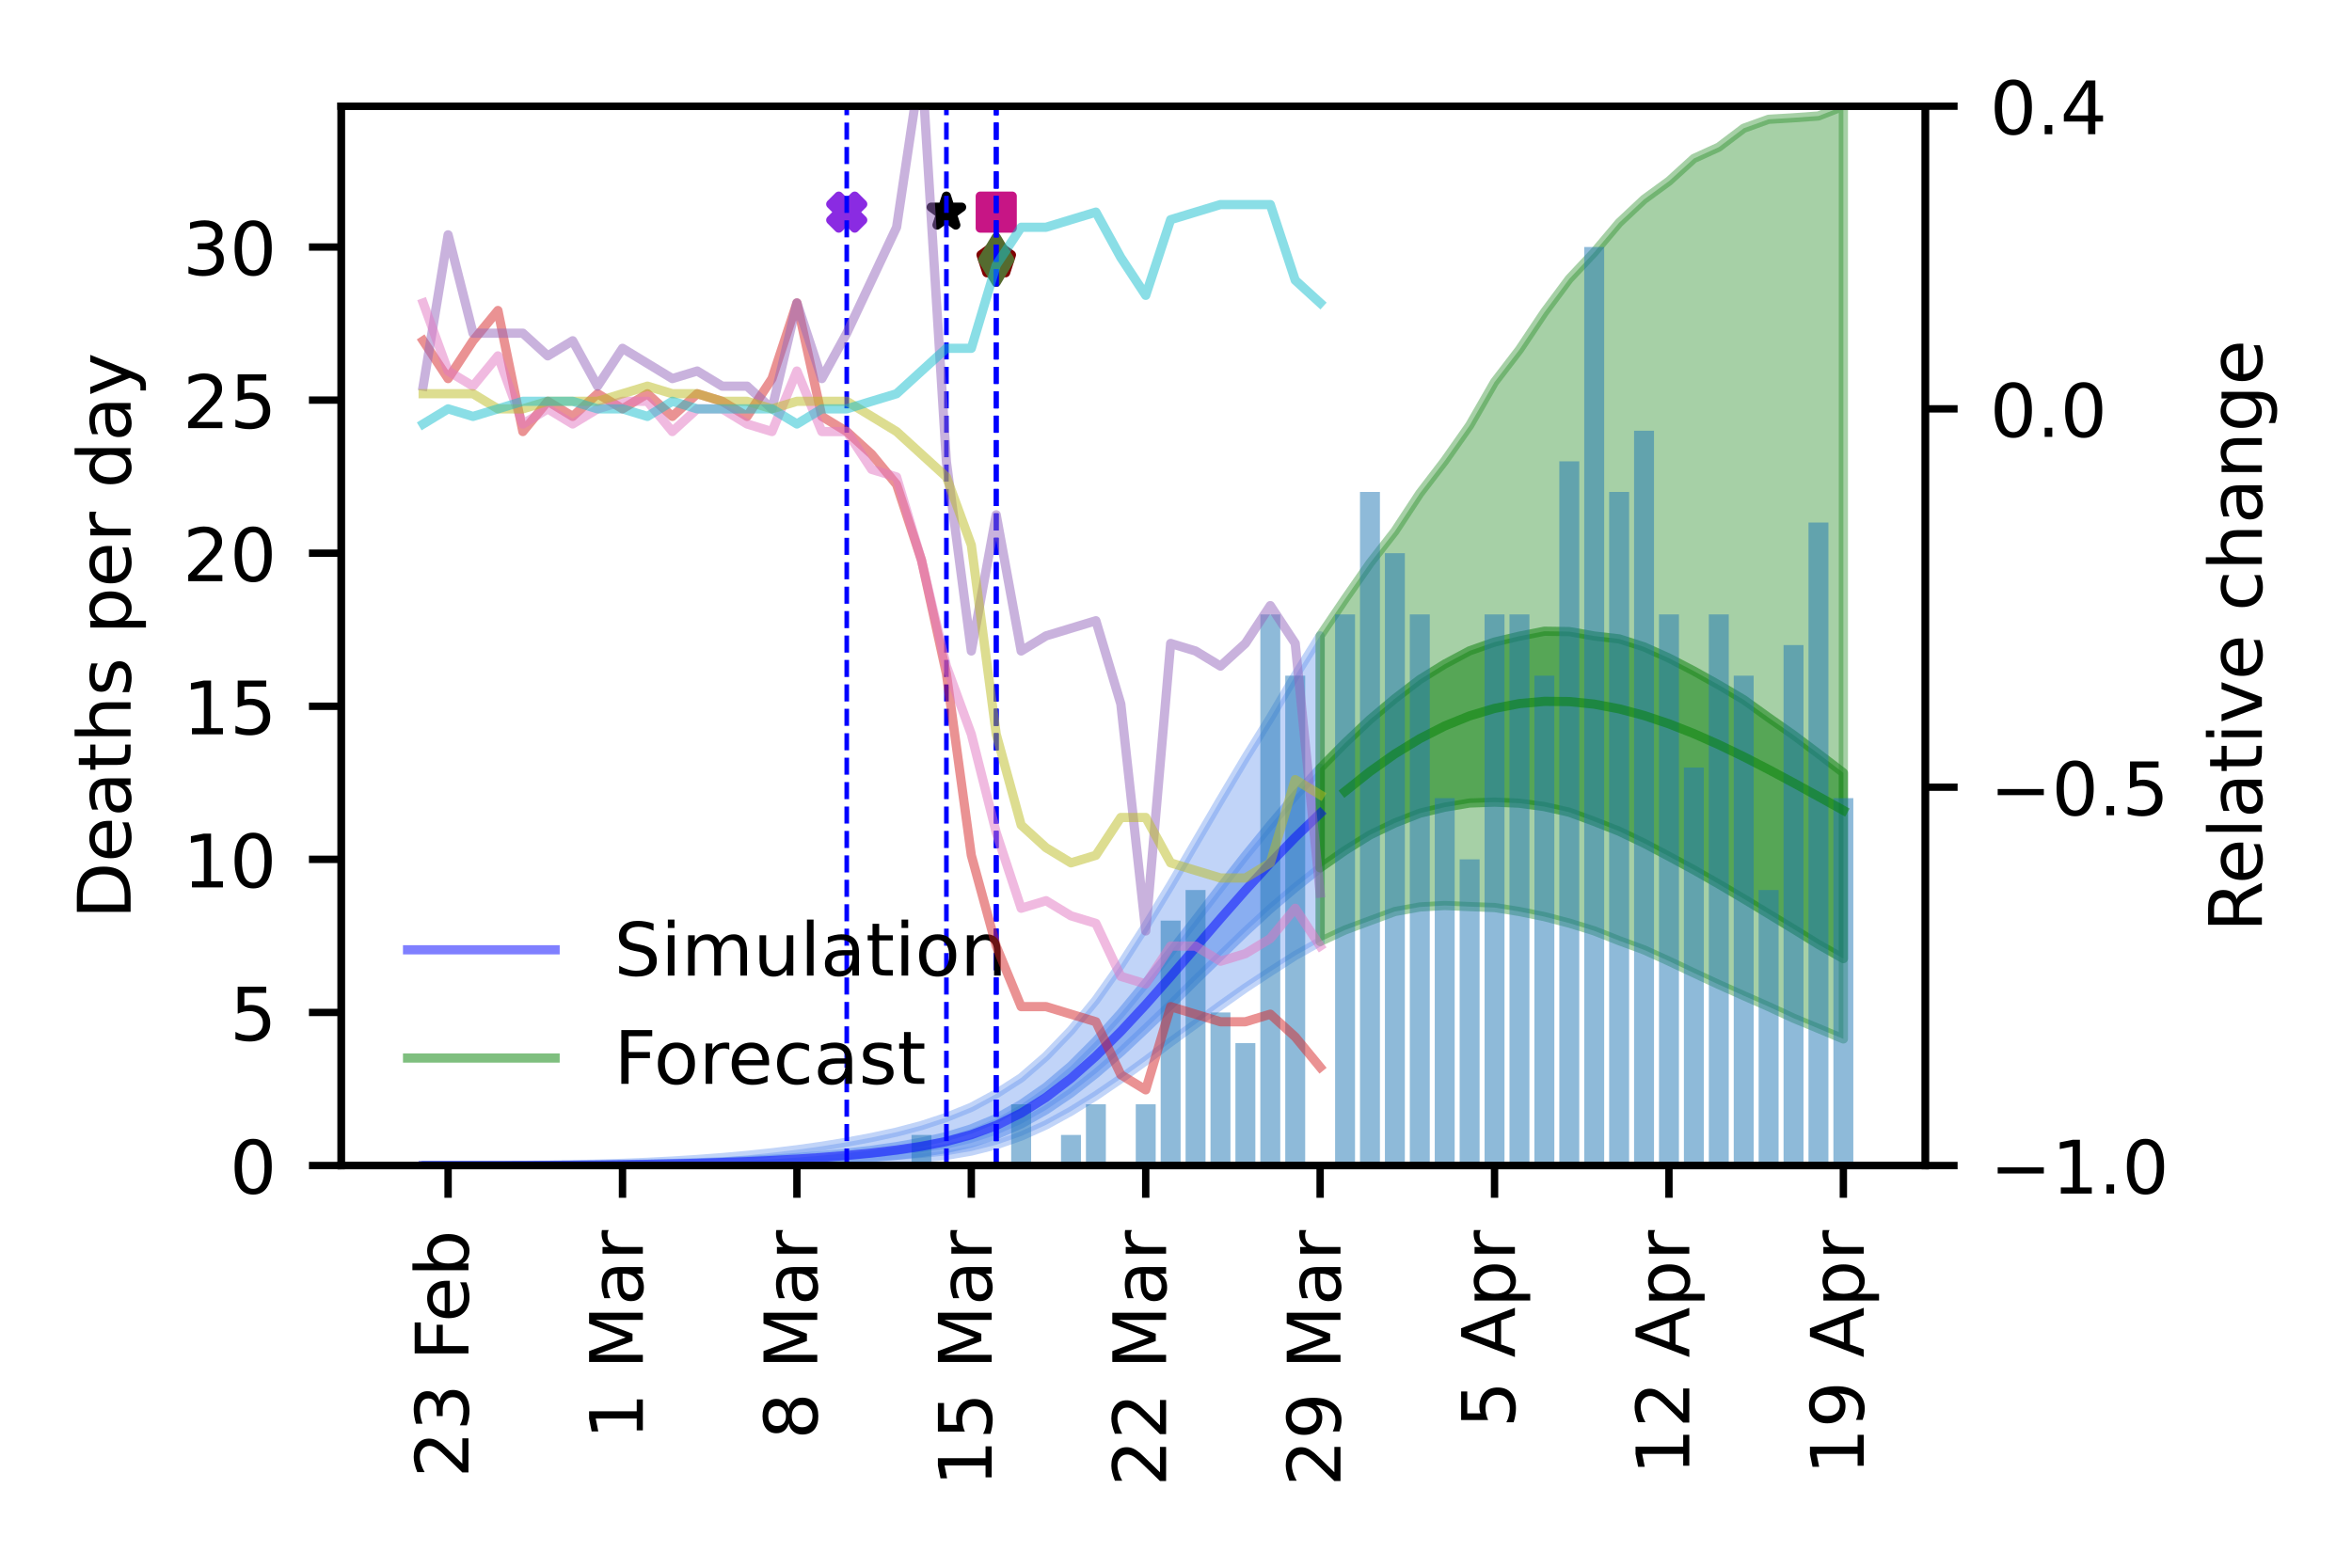 <?xml version="1.0" encoding="utf-8" standalone="no"?>
<!DOCTYPE svg PUBLIC "-//W3C//DTD SVG 1.1//EN"
  "http://www.w3.org/Graphics/SVG/1.1/DTD/svg11.dtd">
<!-- Created with matplotlib (https://matplotlib.org/) -->
<svg height="170.079pt" version="1.1" viewBox="0 0 255.118 170.079" width="255.118pt" xmlns="http://www.w3.org/2000/svg" xmlns:xlink="http://www.w3.org/1999/xlink">
 <defs>
  <style type="text/css">
*{stroke-linecap:butt;stroke-linejoin:round;}
  </style>
 </defs>
 <g id="figure_1">
  <g id="patch_1">
   <path d="M 0 170.079 
L 255.118 170.079 
L 255.118 0 
L 0 0 
z
" style="fill:#ffffff;"/>
  </g>
  <g id="axes_1">
   <g id="patch_2">
    <path d="M 37.01 126.449 
L 208.838 126.449 
L 208.838 11.52 
L 37.01 11.52 
z
" style="fill:#ffffff;"/>
   </g>
   <g id="PolyCollection_1">
    <defs>
     <path d="M 45.901 -43.63 
L 45.901 -43.63 
L 48.604 -43.63 
L 51.306 -43.63 
L 54.009 -43.631 
L 56.712 -43.632 
L 59.414 -43.634 
L 62.117 -43.638 
L 64.819 -43.643 
L 67.522 -43.65 
L 70.224 -43.66 
L 72.927 -43.673 
L 75.629 -43.691 
L 78.332 -43.715 
L 81.035 -43.746 
L 83.737 -43.783 
L 86.44 -43.833 
L 89.142 -43.901 
L 91.845 -43.985 
L 94.547 -44.098 
L 97.25 -44.245 
L 99.952 -44.451 
L 102.655 -44.736 
L 105.357 -45.198 
L 108.06 -45.882 
L 110.763 -46.825 
L 113.465 -48.04 
L 116.168 -49.523 
L 118.87 -51.206 
L 121.573 -53.051 
L 124.275 -55.002 
L 126.978 -57.036 
L 129.68 -58.993 
L 132.383 -60.989 
L 135.086 -62.897 
L 137.788 -64.678 
L 140.491 -66.412 
L 143.193 -67.929 
L 143.193 -101.097 
L 143.193 -101.097 
L 140.491 -96.763 
L 137.788 -92.187 
L 135.086 -87.829 
L 132.383 -83.287 
L 129.68 -78.661 
L 126.978 -74.041 
L 124.275 -69.595 
L 121.573 -65.392 
L 118.87 -61.575 
L 116.168 -58.287 
L 113.465 -55.481 
L 110.763 -53.142 
L 108.06 -51.409 
L 105.357 -49.948 
L 102.655 -48.857 
L 99.952 -47.968 
L 97.25 -47.256 
L 94.547 -46.672 
L 91.845 -46.166 
L 89.142 -45.722 
L 86.44 -45.344 
L 83.737 -45.014 
L 81.035 -44.733 
L 78.332 -44.492 
L 75.629 -44.289 
L 72.927 -44.119 
L 70.224 -43.98 
L 67.522 -43.87 
L 64.819 -43.784 
L 62.117 -43.722 
L 59.414 -43.679 
L 56.712 -43.652 
L 54.009 -43.638 
L 51.306 -43.632 
L 48.604 -43.63 
L 45.901 -43.63 
z
" id="m74e5bb10d7" style="stroke:#6495ed;stroke-opacity:0.4;"/>
    </defs>
    <g clip-path="url(#pbd2798778a)">
     <use style="fill:#6495ed;fill-opacity:0.4;stroke:#6495ed;stroke-opacity:0.4;" x="0" xlink:href="#m74e5bb10d7" y="170.079"/>
    </g>
   </g>
   <g id="PolyCollection_2">
    <defs>
     <path d="M 45.901 -43.63 
L 45.901 -43.63 
L 48.604 -43.63 
L 51.306 -43.63 
L 54.009 -43.632 
L 56.712 -43.634 
L 59.414 -43.639 
L 62.117 -43.648 
L 64.819 -43.66 
L 67.522 -43.677 
L 70.224 -43.699 
L 72.927 -43.728 
L 75.629 -43.766 
L 78.332 -43.814 
L 81.035 -43.875 
L 83.737 -43.952 
L 86.44 -44.049 
L 89.142 -44.168 
L 91.845 -44.318 
L 94.547 -44.506 
L 97.25 -44.745 
L 99.952 -45.053 
L 102.655 -45.465 
L 105.357 -46.084 
L 108.06 -46.957 
L 110.763 -48.146 
L 113.465 -49.673 
L 116.168 -51.498 
L 118.87 -53.616 
L 121.573 -55.948 
L 124.275 -58.483 
L 126.978 -61.075 
L 129.68 -63.753 
L 132.383 -66.383 
L 135.086 -68.999 
L 137.788 -71.487 
L 140.491 -73.782 
L 143.193 -75.922 
L 143.193 -86.73 
L 143.193 -86.73 
L 140.491 -83.74 
L 137.788 -80.561 
L 135.086 -77.248 
L 132.383 -73.789 
L 129.68 -70.281 
L 126.978 -66.779 
L 124.275 -63.415 
L 121.573 -60.148 
L 118.87 -57.131 
L 116.168 -54.429 
L 113.465 -52.137 
L 110.763 -50.26 
L 108.06 -48.735 
L 105.357 -47.609 
L 102.655 -46.771 
L 99.952 -46.163 
L 97.25 -45.682 
L 94.547 -45.29 
L 91.845 -44.971 
L 89.142 -44.711 
L 86.44 -44.492 
L 83.737 -44.31 
L 81.035 -44.16 
L 78.332 -44.035 
L 75.629 -43.935 
L 72.927 -43.854 
L 70.224 -43.789 
L 67.522 -43.738 
L 64.819 -43.699 
L 62.117 -43.671 
L 59.414 -43.652 
L 56.712 -43.64 
L 54.009 -43.634 
L 51.306 -43.631 
L 48.604 -43.63 
L 45.901 -43.63 
z
" id="m62e4755d54" style="stroke:#6495ed;stroke-opacity:0.6;"/>
    </defs>
    <g clip-path="url(#pbd2798778a)">
     <use style="fill:#6495ed;fill-opacity:0.6;stroke:#6495ed;stroke-opacity:0.6;" x="0" xlink:href="#m62e4755d54" y="170.079"/>
    </g>
   </g>
   <g id="PolyCollection_3">
    <defs>
     <path d="M 143.193 -101.097 
L 143.193 -67.929 
L 145.896 -69.186 
L 148.598 -70.189 
L 151.301 -71.189 
L 154.003 -71.68 
L 156.706 -71.842 
L 159.408 -71.722 
L 162.111 -71.619 
L 164.814 -71.187 
L 167.516 -70.634 
L 170.219 -69.929 
L 172.921 -69.092 
L 175.624 -68.027 
L 178.326 -67.028 
L 181.029 -65.803 
L 183.731 -64.522 
L 186.434 -63.265 
L 189.137 -62.057 
L 191.839 -60.868 
L 194.542 -59.615 
L 197.244 -58.496 
L 199.947 -57.364 
L 199.947 -158.559 
L 199.947 -158.559 
L 197.244 -157.495 
L 194.542 -157.299 
L 191.839 -157.137 
L 189.137 -156.163 
L 186.434 -154.117 
L 183.731 -152.884 
L 181.029 -150.424 
L 178.326 -148.448 
L 175.624 -145.913 
L 172.921 -142.704 
L 170.219 -139.825 
L 167.516 -136.191 
L 164.814 -132.15 
L 162.111 -128.625 
L 159.408 -123.922 
L 156.706 -120.078 
L 154.003 -116.548 
L 151.301 -112.439 
L 148.598 -108.974 
L 145.896 -105.088 
L 143.193 -101.097 
z
" id="me883e125ce" style="stroke:#228b22;stroke-opacity:0.4;"/>
    </defs>
    <g clip-path="url(#pbd2798778a)">
     <use style="fill:#228b22;fill-opacity:0.4;stroke:#228b22;stroke-opacity:0.4;" x="0" xlink:href="#me883e125ce" y="170.079"/>
    </g>
   </g>
   <g id="PolyCollection_4">
    <defs>
     <path d="M 143.193 -86.73 
L 143.193 -75.922 
L 145.896 -77.811 
L 148.598 -79.498 
L 151.301 -80.794 
L 154.003 -81.853 
L 156.706 -82.507 
L 159.408 -82.96 
L 162.111 -83.055 
L 164.814 -82.94 
L 167.516 -82.572 
L 170.219 -81.962 
L 172.921 -80.965 
L 175.624 -79.898 
L 178.326 -78.599 
L 181.029 -77.173 
L 183.731 -75.709 
L 186.434 -74.165 
L 189.137 -72.568 
L 191.839 -70.928 
L 194.542 -69.287 
L 197.244 -67.617 
L 199.947 -66.08 
L 199.947 -86.237 
L 199.947 -86.237 
L 197.244 -88.304 
L 194.542 -90.336 
L 191.839 -92.225 
L 189.137 -94.171 
L 186.434 -95.77 
L 183.731 -97.28 
L 181.029 -98.684 
L 178.326 -99.9 
L 175.624 -100.767 
L 172.921 -101.077 
L 170.219 -101.558 
L 167.516 -101.596 
L 164.814 -101.062 
L 162.111 -100.422 
L 159.408 -99.473 
L 156.706 -98.031 
L 154.003 -96.356 
L 151.301 -94.283 
L 148.598 -92.017 
L 145.896 -89.465 
L 143.193 -86.73 
z
" id="ma35b8ad458" style="stroke:#228b22;stroke-opacity:0.6;"/>
    </defs>
    <g clip-path="url(#pbd2798778a)">
     <use style="fill:#228b22;fill-opacity:0.6;stroke:#228b22;stroke-opacity:0.6;" x="0" xlink:href="#ma35b8ad458" y="170.079"/>
    </g>
   </g>
   <g id="PathCollection_1">
    <defs>
     <path d="M -0.866 1.732 
L 0 0.866 
L 0.866 1.732 
L 1.732 0.866 
L 0.866 0 
L 1.732 -0.866 
L 0.866 -1.732 
L 0 -0.866 
L -0.866 -1.732 
L -1.732 -0.866 
L -0.866 0 
L -1.732 0.866 
z
" id="m479f5f82cf" style="stroke:#8a2be2;"/>
    </defs>
    <g clip-path="url(#pbd2798778a)">
     <use style="fill:#8a2be2;stroke:#8a2be2;" x="91.845" xlink:href="#m479f5f82cf" y="23.013"/>
    </g>
   </g>
   <g id="PathCollection_2">
    <defs>
     <path d="M 0 -1.732 
L -0.389 -0.535 
L -1.647 -0.535 
L -0.629 0.204 
L -1.018 1.401 
L -0 0.662 
L 1.018 1.401 
L 0.629 0.204 
L 1.647 -0.535 
L 0.389 -0.535 
z
" id="mf218062b7f" style="stroke:#000000;"/>
    </defs>
    <g clip-path="url(#pbd2798778a)">
     <use style="stroke:#000000;" x="102.655" xlink:href="#mf218062b7f" y="23.013"/>
    </g>
   </g>
   <g id="PathCollection_3">
    <defs>
     <path d="M -1.732 1.732 
L 1.732 1.732 
L 1.732 -1.732 
L -1.732 -1.732 
z
" id="m26187b9628" style="stroke:#c71585;"/>
    </defs>
    <g clip-path="url(#pbd2798778a)">
     <use style="fill:#c71585;stroke:#c71585;" x="108.06" xlink:href="#m26187b9628" y="23.013"/>
    </g>
   </g>
   <g id="PathCollection_4">
    <defs>
     <path d="M 0 -1.732 
L -1.647 -0.535 
L -1.018 1.401 
L 1.018 1.401 
L 1.647 -0.535 
z
" id="m6d641e3929" style="stroke:#800000;"/>
    </defs>
    <g clip-path="url(#pbd2798778a)">
     <use style="fill:#800000;stroke:#800000;" x="108.06" xlink:href="#m6d641e3929" y="28.185"/>
    </g>
   </g>
   <g id="PathCollection_5">
    <defs>
     <path d="M -0 2.449 
L 1.47 0 
L 0 -2.449 
L -1.47 -0 
z
" id="m70fff491dc" style="stroke:#556b2f;"/>
    </defs>
    <g clip-path="url(#pbd2798778a)">
     <use style="fill:#556b2f;stroke:#556b2f;" x="108.06" xlink:href="#m70fff491dc" y="28.185"/>
    </g>
   </g>
   <g id="patch_3">
    <path clip-path="url(#pbd2798778a)" d="M 44.82 126.449 
L 46.982 126.449 
L 46.982 126.449 
L 44.82 126.449 
z
" style="fill:#1f77b4;opacity:0.5;"/>
   </g>
   <g id="patch_4">
    <path clip-path="url(#pbd2798778a)" d="M 47.523 126.449 
L 49.685 126.449 
L 49.685 126.449 
L 47.523 126.449 
z
" style="fill:#1f77b4;opacity:0.5;"/>
   </g>
   <g id="patch_5">
    <path clip-path="url(#pbd2798778a)" d="M 50.225 126.449 
L 52.388 126.449 
L 52.388 126.449 
L 50.225 126.449 
z
" style="fill:#1f77b4;opacity:0.5;"/>
   </g>
   <g id="patch_6">
    <path clip-path="url(#pbd2798778a)" d="M 52.928 126.449 
L 55.09 126.449 
L 55.09 126.449 
L 52.928 126.449 
z
" style="fill:#1f77b4;opacity:0.5;"/>
   </g>
   <g id="patch_7">
    <path clip-path="url(#pbd2798778a)" d="M 55.631 126.449 
L 57.793 126.449 
L 57.793 126.449 
L 55.631 126.449 
z
" style="fill:#1f77b4;opacity:0.5;"/>
   </g>
   <g id="patch_8">
    <path clip-path="url(#pbd2798778a)" d="M 58.333 126.449 
L 60.495 126.449 
L 60.495 126.449 
L 58.333 126.449 
z
" style="fill:#1f77b4;opacity:0.5;"/>
   </g>
   <g id="patch_9">
    <path clip-path="url(#pbd2798778a)" d="M 61.036 126.449 
L 63.198 126.449 
L 63.198 126.449 
L 61.036 126.449 
z
" style="fill:#1f77b4;opacity:0.5;"/>
   </g>
   <g id="patch_10">
    <path clip-path="url(#pbd2798778a)" d="M 63.738 126.449 
L 65.9 126.449 
L 65.9 126.449 
L 63.738 126.449 
z
" style="fill:#1f77b4;opacity:0.5;"/>
   </g>
   <g id="patch_11">
    <path clip-path="url(#pbd2798778a)" d="M 66.441 126.449 
L 68.603 126.449 
L 68.603 126.449 
L 66.441 126.449 
z
" style="fill:#1f77b4;opacity:0.5;"/>
   </g>
   <g id="patch_12">
    <path clip-path="url(#pbd2798778a)" d="M 69.143 126.449 
L 71.305 126.449 
L 71.305 126.449 
L 69.143 126.449 
z
" style="fill:#1f77b4;opacity:0.5;"/>
   </g>
   <g id="patch_13">
    <path clip-path="url(#pbd2798778a)" d="M 71.846 126.449 
L 74.008 126.449 
L 74.008 126.449 
L 71.846 126.449 
z
" style="fill:#1f77b4;opacity:0.5;"/>
   </g>
   <g id="patch_14">
    <path clip-path="url(#pbd2798778a)" d="M 74.548 126.449 
L 76.71 126.449 
L 76.71 126.449 
L 74.548 126.449 
z
" style="fill:#1f77b4;opacity:0.5;"/>
   </g>
   <g id="patch_15">
    <path clip-path="url(#pbd2798778a)" d="M 77.251 126.449 
L 79.413 126.449 
L 79.413 126.449 
L 77.251 126.449 
z
" style="fill:#1f77b4;opacity:0.5;"/>
   </g>
   <g id="patch_16">
    <path clip-path="url(#pbd2798778a)" d="M 79.954 126.449 
L 82.116 126.449 
L 82.116 126.449 
L 79.954 126.449 
z
" style="fill:#1f77b4;opacity:0.5;"/>
   </g>
   <g id="patch_17">
    <path clip-path="url(#pbd2798778a)" d="M 82.656 126.449 
L 84.818 126.449 
L 84.818 126.449 
L 82.656 126.449 
z
" style="fill:#1f77b4;opacity:0.5;"/>
   </g>
   <g id="patch_18">
    <path clip-path="url(#pbd2798778a)" d="M 85.359 126.449 
L 87.521 126.449 
L 87.521 126.449 
L 85.359 126.449 
z
" style="fill:#1f77b4;opacity:0.5;"/>
   </g>
   <g id="patch_19">
    <path clip-path="url(#pbd2798778a)" d="M 88.061 126.449 
L 90.223 126.449 
L 90.223 126.449 
L 88.061 126.449 
z
" style="fill:#1f77b4;opacity:0.5;"/>
   </g>
   <g id="patch_20">
    <path clip-path="url(#pbd2798778a)" d="M 90.764 126.449 
L 92.926 126.449 
L 92.926 126.449 
L 90.764 126.449 
z
" style="fill:#1f77b4;opacity:0.5;"/>
   </g>
   <g id="patch_21">
    <path clip-path="url(#pbd2798778a)" d="M 93.466 126.449 
L 95.628 126.449 
L 95.628 126.449 
L 93.466 126.449 
z
" style="fill:#1f77b4;opacity:0.5;"/>
   </g>
   <g id="patch_22">
    <path clip-path="url(#pbd2798778a)" d="M 96.169 126.449 
L 98.331 126.449 
L 98.331 126.449 
L 96.169 126.449 
z
" style="fill:#1f77b4;opacity:0.5;"/>
   </g>
   <g id="patch_23">
    <path clip-path="url(#pbd2798778a)" d="M 98.871 126.449 
L 101.033 126.449 
L 101.033 123.127 
L 98.871 123.127 
z
" style="fill:#1f77b4;opacity:0.5;"/>
   </g>
   <g id="patch_24">
    <path clip-path="url(#pbd2798778a)" d="M 101.574 126.449 
L 103.736 126.449 
L 103.736 126.449 
L 101.574 126.449 
z
" style="fill:#1f77b4;opacity:0.5;"/>
   </g>
   <g id="patch_25">
    <path clip-path="url(#pbd2798778a)" d="M 104.276 126.449 
L 106.439 126.449 
L 106.439 126.449 
L 104.276 126.449 
z
" style="fill:#1f77b4;opacity:0.5;"/>
   </g>
   <g id="patch_26">
    <path clip-path="url(#pbd2798778a)" d="M 106.979 126.449 
L 109.141 126.449 
L 109.141 126.449 
L 106.979 126.449 
z
" style="fill:#1f77b4;opacity:0.5;"/>
   </g>
   <g id="patch_27">
    <path clip-path="url(#pbd2798778a)" d="M 109.682 126.449 
L 111.844 126.449 
L 111.844 119.805 
L 109.682 119.805 
z
" style="fill:#1f77b4;opacity:0.5;"/>
   </g>
   <g id="patch_28">
    <path clip-path="url(#pbd2798778a)" d="M 112.384 126.449 
L 114.546 126.449 
L 114.546 126.449 
L 112.384 126.449 
z
" style="fill:#1f77b4;opacity:0.5;"/>
   </g>
   <g id="patch_29">
    <path clip-path="url(#pbd2798778a)" d="M 115.087 126.449 
L 117.249 126.449 
L 117.249 123.127 
L 115.087 123.127 
z
" style="fill:#1f77b4;opacity:0.5;"/>
   </g>
   <g id="patch_30">
    <path clip-path="url(#pbd2798778a)" d="M 117.789 126.449 
L 119.951 126.449 
L 119.951 119.805 
L 117.789 119.805 
z
" style="fill:#1f77b4;opacity:0.5;"/>
   </g>
   <g id="patch_31">
    <path clip-path="url(#pbd2798778a)" d="M 120.492 126.449 
L 122.654 126.449 
L 122.654 126.449 
L 120.492 126.449 
z
" style="fill:#1f77b4;opacity:0.5;"/>
   </g>
   <g id="patch_32">
    <path clip-path="url(#pbd2798778a)" d="M 123.194 126.449 
L 125.356 126.449 
L 125.356 119.805 
L 123.194 119.805 
z
" style="fill:#1f77b4;opacity:0.5;"/>
   </g>
   <g id="patch_33">
    <path clip-path="url(#pbd2798778a)" d="M 125.897 126.449 
L 128.059 126.449 
L 128.059 99.876 
L 125.897 99.876 
z
" style="fill:#1f77b4;opacity:0.5;"/>
   </g>
   <g id="patch_34">
    <path clip-path="url(#pbd2798778a)" d="M 128.599 126.449 
L 130.761 126.449 
L 130.761 96.554 
L 128.599 96.554 
z
" style="fill:#1f77b4;opacity:0.5;"/>
   </g>
   <g id="patch_35">
    <path clip-path="url(#pbd2798778a)" d="M 131.302 126.449 
L 133.464 126.449 
L 133.464 109.841 
L 131.302 109.841 
z
" style="fill:#1f77b4;opacity:0.5;"/>
   </g>
   <g id="patch_36">
    <path clip-path="url(#pbd2798778a)" d="M 134.005 126.449 
L 136.167 126.449 
L 136.167 113.162 
L 134.005 113.162 
z
" style="fill:#1f77b4;opacity:0.5;"/>
   </g>
   <g id="patch_37">
    <path clip-path="url(#pbd2798778a)" d="M 136.707 126.449 
L 138.869 126.449 
L 138.869 66.659 
L 136.707 66.659 
z
" style="fill:#1f77b4;opacity:0.5;"/>
   </g>
   <g id="patch_38">
    <path clip-path="url(#pbd2798778a)" d="M 139.41 126.449 
L 141.572 126.449 
L 141.572 73.303 
L 139.41 73.303 
z
" style="fill:#1f77b4;opacity:0.5;"/>
   </g>
   <g id="patch_39">
    <path clip-path="url(#pbd2798778a)" d="M 142.112 126.449 
L 144.274 126.449 
L 144.274 126.449 
L 142.112 126.449 
z
" style="fill:#1f77b4;opacity:0.5;"/>
   </g>
   <g id="patch_40">
    <path clip-path="url(#pbd2798778a)" d="M 144.815 126.449 
L 146.977 126.449 
L 146.977 66.659 
L 144.815 66.659 
z
" style="fill:#1f77b4;opacity:0.5;"/>
   </g>
   <g id="patch_41">
    <path clip-path="url(#pbd2798778a)" d="M 147.517 126.449 
L 149.679 126.449 
L 149.679 53.373 
L 147.517 53.373 
z
" style="fill:#1f77b4;opacity:0.5;"/>
   </g>
   <g id="patch_42">
    <path clip-path="url(#pbd2798778a)" d="M 150.22 126.449 
L 152.382 126.449 
L 152.382 60.016 
L 150.22 60.016 
z
" style="fill:#1f77b4;opacity:0.5;"/>
   </g>
   <g id="patch_43">
    <path clip-path="url(#pbd2798778a)" d="M 152.922 126.449 
L 155.084 126.449 
L 155.084 66.659 
L 152.922 66.659 
z
" style="fill:#1f77b4;opacity:0.5;"/>
   </g>
   <g id="patch_44">
    <path clip-path="url(#pbd2798778a)" d="M 155.625 126.449 
L 157.787 126.449 
L 157.787 86.589 
L 155.625 86.589 
z
" style="fill:#1f77b4;opacity:0.5;"/>
   </g>
   <g id="patch_45">
    <path clip-path="url(#pbd2798778a)" d="M 158.327 126.449 
L 160.489 126.449 
L 160.489 93.232 
L 158.327 93.232 
z
" style="fill:#1f77b4;opacity:0.5;"/>
   </g>
   <g id="patch_46">
    <path clip-path="url(#pbd2798778a)" d="M 161.03 126.449 
L 163.192 126.449 
L 163.192 66.659 
L 161.03 66.659 
z
" style="fill:#1f77b4;opacity:0.5;"/>
   </g>
   <g id="patch_47">
    <path clip-path="url(#pbd2798778a)" d="M 163.733 126.449 
L 165.895 126.449 
L 165.895 66.659 
L 163.733 66.659 
z
" style="fill:#1f77b4;opacity:0.5;"/>
   </g>
   <g id="patch_48">
    <path clip-path="url(#pbd2798778a)" d="M 166.435 126.449 
L 168.597 126.449 
L 168.597 73.303 
L 166.435 73.303 
z
" style="fill:#1f77b4;opacity:0.5;"/>
   </g>
   <g id="patch_49">
    <path clip-path="url(#pbd2798778a)" d="M 169.138 126.449 
L 171.3 126.449 
L 171.3 50.051 
L 169.138 50.051 
z
" style="fill:#1f77b4;opacity:0.5;"/>
   </g>
   <g id="patch_50">
    <path clip-path="url(#pbd2798778a)" d="M 171.84 126.449 
L 174.002 126.449 
L 174.002 26.8 
L 171.84 26.8 
z
" style="fill:#1f77b4;opacity:0.5;"/>
   </g>
   <g id="patch_51">
    <path clip-path="url(#pbd2798778a)" d="M 174.543 126.449 
L 176.705 126.449 
L 176.705 53.373 
L 174.543 53.373 
z
" style="fill:#1f77b4;opacity:0.5;"/>
   </g>
   <g id="patch_52">
    <path clip-path="url(#pbd2798778a)" d="M 177.245 126.449 
L 179.407 126.449 
L 179.407 46.73 
L 177.245 46.73 
z
" style="fill:#1f77b4;opacity:0.5;"/>
   </g>
   <g id="patch_53">
    <path clip-path="url(#pbd2798778a)" d="M 179.948 126.449 
L 182.11 126.449 
L 182.11 66.659 
L 179.948 66.659 
z
" style="fill:#1f77b4;opacity:0.5;"/>
   </g>
   <g id="patch_54">
    <path clip-path="url(#pbd2798778a)" d="M 182.65 126.449 
L 184.812 126.449 
L 184.812 83.268 
L 182.65 83.268 
z
" style="fill:#1f77b4;opacity:0.5;"/>
   </g>
   <g id="patch_55">
    <path clip-path="url(#pbd2798778a)" d="M 185.353 126.449 
L 187.515 126.449 
L 187.515 66.659 
L 185.353 66.659 
z
" style="fill:#1f77b4;opacity:0.5;"/>
   </g>
   <g id="patch_56">
    <path clip-path="url(#pbd2798778a)" d="M 188.056 126.449 
L 190.218 126.449 
L 190.218 73.303 
L 188.056 73.303 
z
" style="fill:#1f77b4;opacity:0.5;"/>
   </g>
   <g id="patch_57">
    <path clip-path="url(#pbd2798778a)" d="M 190.758 126.449 
L 192.92 126.449 
L 192.92 96.554 
L 190.758 96.554 
z
" style="fill:#1f77b4;opacity:0.5;"/>
   </g>
   <g id="patch_58">
    <path clip-path="url(#pbd2798778a)" d="M 193.461 126.449 
L 195.623 126.449 
L 195.623 69.981 
L 193.461 69.981 
z
" style="fill:#1f77b4;opacity:0.5;"/>
   </g>
   <g id="patch_59">
    <path clip-path="url(#pbd2798778a)" d="M 196.163 126.449 
L 198.325 126.449 
L 198.325 56.694 
L 196.163 56.694 
z
" style="fill:#1f77b4;opacity:0.5;"/>
   </g>
   <g id="patch_60">
    <path clip-path="url(#pbd2798778a)" d="M 198.866 126.449 
L 201.028 126.449 
L 201.028 86.589 
L 198.866 86.589 
z
" style="fill:#1f77b4;opacity:0.5;"/>
   </g>
   <g id="matplotlib.axis_1">
    <g id="xtick_1">
     <g id="line2d_1">
      <defs>
       <path d="M 0 0 
L 0 3.5 
" id="m1fdccedae6" style="stroke:#000000;stroke-width:0.8;"/>
      </defs>
      <g>
       <use style="stroke:#000000;stroke-width:0.8;" x="199.947" xlink:href="#m1fdccedae6" y="126.449"/>
      </g>
     </g>
     <g id="text_1">
      <!-- 19 Apr -->
      <defs>
       <path d="M 12.406 8.297 
L 28.516 8.297 
L 28.516 63.922 
L 10.984 60.406 
L 10.984 69.391 
L 28.422 72.906 
L 38.281 72.906 
L 38.281 8.297 
L 54.391 8.297 
L 54.391 0 
L 12.406 0 
z
" id="DejaVuSans-49"/>
       <path d="M 10.984 1.516 
L 10.984 10.5 
Q 14.703 8.734 18.5 7.812 
Q 22.312 6.891 25.984 6.891 
Q 35.75 6.891 40.891 13.453 
Q 46.047 20.016 46.781 33.406 
Q 43.953 29.203 39.594 26.953 
Q 35.25 24.703 29.984 24.703 
Q 19.047 24.703 12.672 31.312 
Q 6.297 37.938 6.297 49.422 
Q 6.297 60.641 12.938 67.422 
Q 19.578 74.219 30.609 74.219 
Q 43.266 74.219 49.922 64.516 
Q 56.594 54.828 56.594 36.375 
Q 56.594 19.141 48.406 8.859 
Q 40.234 -1.422 26.422 -1.422 
Q 22.703 -1.422 18.891 -0.688 
Q 15.094 0.047 10.984 1.516 
z
M 30.609 32.422 
Q 37.25 32.422 41.125 36.953 
Q 45.016 41.5 45.016 49.422 
Q 45.016 57.281 41.125 61.844 
Q 37.25 66.406 30.609 66.406 
Q 23.969 66.406 20.094 61.844 
Q 16.219 57.281 16.219 49.422 
Q 16.219 41.5 20.094 36.953 
Q 23.969 32.422 30.609 32.422 
z
" id="DejaVuSans-57"/>
       <path id="DejaVuSans-32"/>
       <path d="M 34.188 63.188 
L 20.797 26.906 
L 47.609 26.906 
z
M 28.609 72.906 
L 39.797 72.906 
L 67.578 0 
L 57.328 0 
L 50.688 18.703 
L 17.828 18.703 
L 11.188 0 
L 0.781 0 
z
" id="DejaVuSans-65"/>
       <path d="M 18.109 8.203 
L 18.109 -20.797 
L 9.078 -20.797 
L 9.078 54.688 
L 18.109 54.688 
L 18.109 46.391 
Q 20.953 51.266 25.266 53.625 
Q 29.594 56 35.594 56 
Q 45.562 56 51.781 48.094 
Q 58.016 40.188 58.016 27.297 
Q 58.016 14.406 51.781 6.484 
Q 45.562 -1.422 35.594 -1.422 
Q 29.594 -1.422 25.266 0.953 
Q 20.953 3.328 18.109 8.203 
z
M 48.688 27.297 
Q 48.688 37.203 44.609 42.844 
Q 40.531 48.484 33.406 48.484 
Q 26.266 48.484 22.188 42.844 
Q 18.109 37.203 18.109 27.297 
Q 18.109 17.391 22.188 11.75 
Q 26.266 6.109 33.406 6.109 
Q 40.531 6.109 44.609 11.75 
Q 48.688 17.391 48.688 27.297 
z
" id="DejaVuSans-112"/>
       <path d="M 41.109 46.297 
Q 39.594 47.172 37.812 47.578 
Q 36.031 48 33.891 48 
Q 26.266 48 22.188 43.047 
Q 18.109 38.094 18.109 28.812 
L 18.109 0 
L 9.078 0 
L 9.078 54.688 
L 18.109 54.688 
L 18.109 46.188 
Q 20.953 51.172 25.484 53.578 
Q 30.031 56 36.531 56 
Q 37.453 56 38.578 55.875 
Q 39.703 55.766 41.062 55.516 
z
" id="DejaVuSans-114"/>
      </defs>
      <g transform="translate(202.154 160.011)rotate(-90)scale(0.08 -0.08)">
       <use xlink:href="#DejaVuSans-49"/>
       <use x="63.623" xlink:href="#DejaVuSans-57"/>
       <use x="127.246" xlink:href="#DejaVuSans-32"/>
       <use x="159.033" xlink:href="#DejaVuSans-65"/>
       <use x="227.441" xlink:href="#DejaVuSans-112"/>
       <use x="290.918" xlink:href="#DejaVuSans-114"/>
      </g>
     </g>
    </g>
    <g id="xtick_2">
     <g id="line2d_2">
      <g>
       <use style="stroke:#000000;stroke-width:0.8;" x="181.029" xlink:href="#m1fdccedae6" y="126.449"/>
      </g>
     </g>
     <g id="text_2">
      <!-- 12 Apr -->
      <defs>
       <path d="M 19.188 8.297 
L 53.609 8.297 
L 53.609 0 
L 7.328 0 
L 7.328 8.297 
Q 12.938 14.109 22.625 23.891 
Q 32.328 33.688 34.812 36.531 
Q 39.547 41.844 41.422 45.531 
Q 43.312 49.219 43.312 52.781 
Q 43.312 58.594 39.234 62.25 
Q 35.156 65.922 28.609 65.922 
Q 23.969 65.922 18.812 64.312 
Q 13.672 62.703 7.812 59.422 
L 7.812 69.391 
Q 13.766 71.781 18.938 73 
Q 24.125 74.219 28.422 74.219 
Q 39.75 74.219 46.484 68.547 
Q 53.219 62.891 53.219 53.422 
Q 53.219 48.922 51.531 44.891 
Q 49.859 40.875 45.406 35.406 
Q 44.188 33.984 37.641 27.219 
Q 31.109 20.453 19.188 8.297 
z
" id="DejaVuSans-50"/>
      </defs>
      <g transform="translate(183.236 160.011)rotate(-90)scale(0.08 -0.08)">
       <use xlink:href="#DejaVuSans-49"/>
       <use x="63.623" xlink:href="#DejaVuSans-50"/>
       <use x="127.246" xlink:href="#DejaVuSans-32"/>
       <use x="159.033" xlink:href="#DejaVuSans-65"/>
       <use x="227.441" xlink:href="#DejaVuSans-112"/>
       <use x="290.918" xlink:href="#DejaVuSans-114"/>
      </g>
     </g>
    </g>
    <g id="xtick_3">
     <g id="line2d_3">
      <g>
       <use style="stroke:#000000;stroke-width:0.8;" x="162.111" xlink:href="#m1fdccedae6" y="126.449"/>
      </g>
     </g>
     <g id="text_3">
      <!-- 5 Apr -->
      <defs>
       <path d="M 10.797 72.906 
L 49.516 72.906 
L 49.516 64.594 
L 19.828 64.594 
L 19.828 46.734 
Q 21.969 47.469 24.109 47.828 
Q 26.266 48.188 28.422 48.188 
Q 40.625 48.188 47.75 41.5 
Q 54.891 34.812 54.891 23.391 
Q 54.891 11.625 47.562 5.094 
Q 40.234 -1.422 26.906 -1.422 
Q 22.312 -1.422 17.547 -0.641 
Q 12.797 0.141 7.719 1.703 
L 7.719 11.625 
Q 12.109 9.234 16.797 8.062 
Q 21.484 6.891 26.703 6.891 
Q 35.156 6.891 40.078 11.328 
Q 45.016 15.766 45.016 23.391 
Q 45.016 31 40.078 35.438 
Q 35.156 39.891 26.703 39.891 
Q 22.75 39.891 18.812 39.016 
Q 14.891 38.141 10.797 36.281 
z
" id="DejaVuSans-53"/>
      </defs>
      <g transform="translate(164.319 154.921)rotate(-90)scale(0.08 -0.08)">
       <use xlink:href="#DejaVuSans-53"/>
       <use x="63.623" xlink:href="#DejaVuSans-32"/>
       <use x="95.41" xlink:href="#DejaVuSans-65"/>
       <use x="163.818" xlink:href="#DejaVuSans-112"/>
       <use x="227.295" xlink:href="#DejaVuSans-114"/>
      </g>
     </g>
    </g>
    <g id="xtick_4">
     <g id="line2d_4">
      <g>
       <use style="stroke:#000000;stroke-width:0.8;" x="143.193" xlink:href="#m1fdccedae6" y="126.449"/>
      </g>
     </g>
     <g id="text_4">
      <!-- 29 Mar -->
      <defs>
       <path d="M 9.812 72.906 
L 24.516 72.906 
L 43.109 23.297 
L 61.812 72.906 
L 76.516 72.906 
L 76.516 0 
L 66.891 0 
L 66.891 64.016 
L 48.094 14.016 
L 38.188 14.016 
L 19.391 64.016 
L 19.391 0 
L 9.812 0 
z
" id="DejaVuSans-77"/>
       <path d="M 34.281 27.484 
Q 23.391 27.484 19.188 25 
Q 14.984 22.516 14.984 16.5 
Q 14.984 11.719 18.141 8.906 
Q 21.297 6.109 26.703 6.109 
Q 34.188 6.109 38.703 11.406 
Q 43.219 16.703 43.219 25.484 
L 43.219 27.484 
z
M 52.203 31.203 
L 52.203 0 
L 43.219 0 
L 43.219 8.297 
Q 40.141 3.328 35.547 0.953 
Q 30.953 -1.422 24.312 -1.422 
Q 15.922 -1.422 10.953 3.297 
Q 6 8.016 6 15.922 
Q 6 25.141 12.172 29.828 
Q 18.359 34.516 30.609 34.516 
L 43.219 34.516 
L 43.219 35.406 
Q 43.219 41.609 39.141 45 
Q 35.062 48.391 27.688 48.391 
Q 23 48.391 18.547 47.266 
Q 14.109 46.141 10.016 43.891 
L 10.016 52.203 
Q 14.938 54.109 19.578 55.047 
Q 24.219 56 28.609 56 
Q 40.484 56 46.344 49.844 
Q 52.203 43.703 52.203 31.203 
z
" id="DejaVuSans-97"/>
      </defs>
      <g transform="translate(145.401 161.265)rotate(-90)scale(0.08 -0.08)">
       <use xlink:href="#DejaVuSans-50"/>
       <use x="63.623" xlink:href="#DejaVuSans-57"/>
       <use x="127.246" xlink:href="#DejaVuSans-32"/>
       <use x="159.033" xlink:href="#DejaVuSans-77"/>
       <use x="245.312" xlink:href="#DejaVuSans-97"/>
       <use x="306.592" xlink:href="#DejaVuSans-114"/>
      </g>
     </g>
    </g>
    <g id="xtick_5">
     <g id="line2d_5">
      <g>
       <use style="stroke:#000000;stroke-width:0.8;" x="124.275" xlink:href="#m1fdccedae6" y="126.449"/>
      </g>
     </g>
     <g id="text_5">
      <!-- 22 Mar -->
      <g transform="translate(126.483 161.265)rotate(-90)scale(0.08 -0.08)">
       <use xlink:href="#DejaVuSans-50"/>
       <use x="63.623" xlink:href="#DejaVuSans-50"/>
       <use x="127.246" xlink:href="#DejaVuSans-32"/>
       <use x="159.033" xlink:href="#DejaVuSans-77"/>
       <use x="245.312" xlink:href="#DejaVuSans-97"/>
       <use x="306.592" xlink:href="#DejaVuSans-114"/>
      </g>
     </g>
    </g>
    <g id="xtick_6">
     <g id="line2d_6">
      <g>
       <use style="stroke:#000000;stroke-width:0.8;" x="105.357" xlink:href="#m1fdccedae6" y="126.449"/>
      </g>
     </g>
     <g id="text_6">
      <!-- 15 Mar -->
      <g transform="translate(107.565 161.265)rotate(-90)scale(0.08 -0.08)">
       <use xlink:href="#DejaVuSans-49"/>
       <use x="63.623" xlink:href="#DejaVuSans-53"/>
       <use x="127.246" xlink:href="#DejaVuSans-32"/>
       <use x="159.033" xlink:href="#DejaVuSans-77"/>
       <use x="245.312" xlink:href="#DejaVuSans-97"/>
       <use x="306.592" xlink:href="#DejaVuSans-114"/>
      </g>
     </g>
    </g>
    <g id="xtick_7">
     <g id="line2d_7">
      <g>
       <use style="stroke:#000000;stroke-width:0.8;" x="86.44" xlink:href="#m1fdccedae6" y="126.449"/>
      </g>
     </g>
     <g id="text_7">
      <!-- 8 Mar -->
      <defs>
       <path d="M 31.781 34.625 
Q 24.75 34.625 20.719 30.859 
Q 16.703 27.094 16.703 20.516 
Q 16.703 13.922 20.719 10.156 
Q 24.75 6.391 31.781 6.391 
Q 38.812 6.391 42.859 10.172 
Q 46.922 13.969 46.922 20.516 
Q 46.922 27.094 42.891 30.859 
Q 38.875 34.625 31.781 34.625 
z
M 21.922 38.812 
Q 15.578 40.375 12.031 44.719 
Q 8.5 49.078 8.5 55.328 
Q 8.5 64.062 14.719 69.141 
Q 20.953 74.219 31.781 74.219 
Q 42.672 74.219 48.875 69.141 
Q 55.078 64.062 55.078 55.328 
Q 55.078 49.078 51.531 44.719 
Q 48 40.375 41.703 38.812 
Q 48.828 37.156 52.797 32.312 
Q 56.781 27.484 56.781 20.516 
Q 56.781 9.906 50.312 4.234 
Q 43.844 -1.422 31.781 -1.422 
Q 19.734 -1.422 13.25 4.234 
Q 6.781 9.906 6.781 20.516 
Q 6.781 27.484 10.781 32.312 
Q 14.797 37.156 21.922 38.812 
z
M 18.312 54.391 
Q 18.312 48.734 21.844 45.562 
Q 25.391 42.391 31.781 42.391 
Q 38.141 42.391 41.719 45.562 
Q 45.312 48.734 45.312 54.391 
Q 45.312 60.062 41.719 63.234 
Q 38.141 66.406 31.781 66.406 
Q 25.391 66.406 21.844 63.234 
Q 18.312 60.062 18.312 54.391 
z
" id="DejaVuSans-56"/>
      </defs>
      <g transform="translate(88.647 156.175)rotate(-90)scale(0.08 -0.08)">
       <use xlink:href="#DejaVuSans-56"/>
       <use x="63.623" xlink:href="#DejaVuSans-32"/>
       <use x="95.41" xlink:href="#DejaVuSans-77"/>
       <use x="181.689" xlink:href="#DejaVuSans-97"/>
       <use x="242.969" xlink:href="#DejaVuSans-114"/>
      </g>
     </g>
    </g>
    <g id="xtick_8">
     <g id="line2d_8">
      <g>
       <use style="stroke:#000000;stroke-width:0.8;" x="67.522" xlink:href="#m1fdccedae6" y="126.449"/>
      </g>
     </g>
     <g id="text_8">
      <!-- 1 Mar -->
      <g transform="translate(69.729 156.175)rotate(-90)scale(0.08 -0.08)">
       <use xlink:href="#DejaVuSans-49"/>
       <use x="63.623" xlink:href="#DejaVuSans-32"/>
       <use x="95.41" xlink:href="#DejaVuSans-77"/>
       <use x="181.689" xlink:href="#DejaVuSans-97"/>
       <use x="242.969" xlink:href="#DejaVuSans-114"/>
      </g>
     </g>
    </g>
    <g id="xtick_9">
     <g id="line2d_9">
      <g>
       <use style="stroke:#000000;stroke-width:0.8;" x="48.604" xlink:href="#m1fdccedae6" y="126.449"/>
      </g>
     </g>
     <g id="text_9">
      <!-- 23 Feb -->
      <defs>
       <path d="M 40.578 39.312 
Q 47.656 37.797 51.625 33 
Q 55.609 28.219 55.609 21.188 
Q 55.609 10.406 48.188 4.484 
Q 40.766 -1.422 27.094 -1.422 
Q 22.516 -1.422 17.656 -0.516 
Q 12.797 0.391 7.625 2.203 
L 7.625 11.719 
Q 11.719 9.328 16.594 8.109 
Q 21.484 6.891 26.812 6.891 
Q 36.078 6.891 40.938 10.547 
Q 45.797 14.203 45.797 21.188 
Q 45.797 27.641 41.281 31.266 
Q 36.766 34.906 28.719 34.906 
L 20.219 34.906 
L 20.219 43.016 
L 29.109 43.016 
Q 36.375 43.016 40.234 45.922 
Q 44.094 48.828 44.094 54.297 
Q 44.094 59.906 40.109 62.906 
Q 36.141 65.922 28.719 65.922 
Q 24.656 65.922 20.016 65.031 
Q 15.375 64.156 9.812 62.312 
L 9.812 71.094 
Q 15.438 72.656 20.344 73.438 
Q 25.25 74.219 29.594 74.219 
Q 40.828 74.219 47.359 69.109 
Q 53.906 64.016 53.906 55.328 
Q 53.906 49.266 50.438 45.094 
Q 46.969 40.922 40.578 39.312 
z
" id="DejaVuSans-51"/>
       <path d="M 9.812 72.906 
L 51.703 72.906 
L 51.703 64.594 
L 19.672 64.594 
L 19.672 43.109 
L 48.578 43.109 
L 48.578 34.812 
L 19.672 34.812 
L 19.672 0 
L 9.812 0 
z
" id="DejaVuSans-70"/>
       <path d="M 56.203 29.594 
L 56.203 25.203 
L 14.891 25.203 
Q 15.484 15.922 20.484 11.062 
Q 25.484 6.203 34.422 6.203 
Q 39.594 6.203 44.453 7.469 
Q 49.312 8.734 54.109 11.281 
L 54.109 2.781 
Q 49.266 0.734 44.188 -0.344 
Q 39.109 -1.422 33.891 -1.422 
Q 20.797 -1.422 13.156 6.188 
Q 5.516 13.812 5.516 26.812 
Q 5.516 40.234 12.766 48.109 
Q 20.016 56 32.328 56 
Q 43.359 56 49.781 48.891 
Q 56.203 41.797 56.203 29.594 
z
M 47.219 32.234 
Q 47.125 39.594 43.094 43.984 
Q 39.062 48.391 32.422 48.391 
Q 24.906 48.391 20.391 44.141 
Q 15.875 39.891 15.188 32.172 
z
" id="DejaVuSans-101"/>
       <path d="M 48.688 27.297 
Q 48.688 37.203 44.609 42.844 
Q 40.531 48.484 33.406 48.484 
Q 26.266 48.484 22.188 42.844 
Q 18.109 37.203 18.109 27.297 
Q 18.109 17.391 22.188 11.75 
Q 26.266 6.109 33.406 6.109 
Q 40.531 6.109 44.609 11.75 
Q 48.688 17.391 48.688 27.297 
z
M 18.109 46.391 
Q 20.953 51.266 25.266 53.625 
Q 29.594 56 35.594 56 
Q 45.562 56 51.781 48.094 
Q 58.016 40.188 58.016 27.297 
Q 58.016 14.406 51.781 6.484 
Q 45.562 -1.422 35.594 -1.422 
Q 29.594 -1.422 25.266 0.953 
Q 20.953 3.328 18.109 8.203 
L 18.109 0 
L 9.078 0 
L 9.078 75.984 
L 18.109 75.984 
z
" id="DejaVuSans-98"/>
      </defs>
      <g transform="translate(50.811 160.334)rotate(-90)scale(0.08 -0.08)">
       <use xlink:href="#DejaVuSans-50"/>
       <use x="63.623" xlink:href="#DejaVuSans-51"/>
       <use x="127.246" xlink:href="#DejaVuSans-32"/>
       <use x="159.033" xlink:href="#DejaVuSans-70"/>
       <use x="211.053" xlink:href="#DejaVuSans-101"/>
       <use x="272.576" xlink:href="#DejaVuSans-98"/>
      </g>
     </g>
    </g>
   </g>
   <g id="matplotlib.axis_2">
    <g id="ytick_1">
     <g id="line2d_10">
      <defs>
       <path d="M 0 0 
L -3.5 0 
" id="mb08bad1857" style="stroke:#000000;stroke-width:0.8;"/>
      </defs>
      <g>
       <use style="stroke:#000000;stroke-width:0.8;" x="37.01" xlink:href="#mb08bad1857" y="126.449"/>
      </g>
     </g>
     <g id="text_10">
      <!-- 0 -->
      <defs>
       <path d="M 31.781 66.406 
Q 24.172 66.406 20.328 58.906 
Q 16.5 51.422 16.5 36.375 
Q 16.5 21.391 20.328 13.891 
Q 24.172 6.391 31.781 6.391 
Q 39.453 6.391 43.281 13.891 
Q 47.125 21.391 47.125 36.375 
Q 47.125 51.422 43.281 58.906 
Q 39.453 66.406 31.781 66.406 
z
M 31.781 74.219 
Q 44.047 74.219 50.516 64.516 
Q 56.984 54.828 56.984 36.375 
Q 56.984 17.969 50.516 8.266 
Q 44.047 -1.422 31.781 -1.422 
Q 19.531 -1.422 13.062 8.266 
Q 6.594 17.969 6.594 36.375 
Q 6.594 54.828 13.062 64.516 
Q 19.531 74.219 31.781 74.219 
z
" id="DejaVuSans-48"/>
      </defs>
      <g transform="translate(24.92 129.488)scale(0.08 -0.08)">
       <use xlink:href="#DejaVuSans-48"/>
      </g>
     </g>
    </g>
    <g id="ytick_2">
     <g id="line2d_11">
      <g>
       <use style="stroke:#000000;stroke-width:0.8;" x="37.01" xlink:href="#mb08bad1857" y="109.841"/>
      </g>
     </g>
     <g id="text_11">
      <!-- 5 -->
      <g transform="translate(24.92 112.88)scale(0.08 -0.08)">
       <use xlink:href="#DejaVuSans-53"/>
      </g>
     </g>
    </g>
    <g id="ytick_3">
     <g id="line2d_12">
      <g>
       <use style="stroke:#000000;stroke-width:0.8;" x="37.01" xlink:href="#mb08bad1857" y="93.232"/>
      </g>
     </g>
     <g id="text_12">
      <!-- 10 -->
      <g transform="translate(19.83 96.272)scale(0.08 -0.08)">
       <use xlink:href="#DejaVuSans-49"/>
       <use x="63.623" xlink:href="#DejaVuSans-48"/>
      </g>
     </g>
    </g>
    <g id="ytick_4">
     <g id="line2d_13">
      <g>
       <use style="stroke:#000000;stroke-width:0.8;" x="37.01" xlink:href="#mb08bad1857" y="76.624"/>
      </g>
     </g>
     <g id="text_13">
      <!-- 15 -->
      <g transform="translate(19.83 79.664)scale(0.08 -0.08)">
       <use xlink:href="#DejaVuSans-49"/>
       <use x="63.623" xlink:href="#DejaVuSans-53"/>
      </g>
     </g>
    </g>
    <g id="ytick_5">
     <g id="line2d_14">
      <g>
       <use style="stroke:#000000;stroke-width:0.8;" x="37.01" xlink:href="#mb08bad1857" y="60.016"/>
      </g>
     </g>
     <g id="text_14">
      <!-- 20 -->
      <g transform="translate(19.83 63.055)scale(0.08 -0.08)">
       <use xlink:href="#DejaVuSans-50"/>
       <use x="63.623" xlink:href="#DejaVuSans-48"/>
      </g>
     </g>
    </g>
    <g id="ytick_6">
     <g id="line2d_15">
      <g>
       <use style="stroke:#000000;stroke-width:0.8;" x="37.01" xlink:href="#mb08bad1857" y="43.408"/>
      </g>
     </g>
     <g id="text_15">
      <!-- 25 -->
      <g transform="translate(19.83 46.447)scale(0.08 -0.08)">
       <use xlink:href="#DejaVuSans-50"/>
       <use x="63.623" xlink:href="#DejaVuSans-53"/>
      </g>
     </g>
    </g>
    <g id="ytick_7">
     <g id="line2d_16">
      <g>
       <use style="stroke:#000000;stroke-width:0.8;" x="37.01" xlink:href="#mb08bad1857" y="26.8"/>
      </g>
     </g>
     <g id="text_16">
      <!-- 30 -->
      <g transform="translate(19.83 29.839)scale(0.08 -0.08)">
       <use xlink:href="#DejaVuSans-51"/>
       <use x="63.623" xlink:href="#DejaVuSans-48"/>
      </g>
     </g>
    </g>
    <g id="text_17">
     <!-- Deaths per day -->
     <defs>
      <path d="M 19.672 64.797 
L 19.672 8.109 
L 31.594 8.109 
Q 46.688 8.109 53.688 14.938 
Q 60.688 21.781 60.688 36.531 
Q 60.688 51.172 53.688 57.984 
Q 46.688 64.797 31.594 64.797 
z
M 9.812 72.906 
L 30.078 72.906 
Q 51.266 72.906 61.172 64.094 
Q 71.094 55.281 71.094 36.531 
Q 71.094 17.672 61.125 8.828 
Q 51.172 0 30.078 0 
L 9.812 0 
z
" id="DejaVuSans-68"/>
      <path d="M 18.312 70.219 
L 18.312 54.688 
L 36.812 54.688 
L 36.812 47.703 
L 18.312 47.703 
L 18.312 18.016 
Q 18.312 11.328 20.141 9.422 
Q 21.969 7.516 27.594 7.516 
L 36.812 7.516 
L 36.812 0 
L 27.594 0 
Q 17.188 0 13.234 3.875 
Q 9.281 7.766 9.281 18.016 
L 9.281 47.703 
L 2.688 47.703 
L 2.688 54.688 
L 9.281 54.688 
L 9.281 70.219 
z
" id="DejaVuSans-116"/>
      <path d="M 54.891 33.016 
L 54.891 0 
L 45.906 0 
L 45.906 32.719 
Q 45.906 40.484 42.875 44.328 
Q 39.844 48.188 33.797 48.188 
Q 26.516 48.188 22.312 43.547 
Q 18.109 38.922 18.109 30.906 
L 18.109 0 
L 9.078 0 
L 9.078 75.984 
L 18.109 75.984 
L 18.109 46.188 
Q 21.344 51.125 25.703 53.562 
Q 30.078 56 35.797 56 
Q 45.219 56 50.047 50.172 
Q 54.891 44.344 54.891 33.016 
z
" id="DejaVuSans-104"/>
      <path d="M 44.281 53.078 
L 44.281 44.578 
Q 40.484 46.531 36.375 47.5 
Q 32.281 48.484 27.875 48.484 
Q 21.188 48.484 17.844 46.438 
Q 14.5 44.391 14.5 40.281 
Q 14.5 37.156 16.891 35.375 
Q 19.281 33.594 26.516 31.984 
L 29.594 31.297 
Q 39.156 29.25 43.188 25.516 
Q 47.219 21.781 47.219 15.094 
Q 47.219 7.469 41.188 3.016 
Q 35.156 -1.422 24.609 -1.422 
Q 20.219 -1.422 15.453 -0.562 
Q 10.688 0.297 5.422 2 
L 5.422 11.281 
Q 10.406 8.688 15.234 7.391 
Q 20.062 6.109 24.812 6.109 
Q 31.156 6.109 34.562 8.281 
Q 37.984 10.453 37.984 14.406 
Q 37.984 18.062 35.516 20.016 
Q 33.062 21.969 24.703 23.781 
L 21.578 24.516 
Q 13.234 26.266 9.516 29.906 
Q 5.812 33.547 5.812 39.891 
Q 5.812 47.609 11.281 51.797 
Q 16.75 56 26.812 56 
Q 31.781 56 36.172 55.266 
Q 40.578 54.547 44.281 53.078 
z
" id="DejaVuSans-115"/>
      <path d="M 45.406 46.391 
L 45.406 75.984 
L 54.391 75.984 
L 54.391 0 
L 45.406 0 
L 45.406 8.203 
Q 42.578 3.328 38.25 0.953 
Q 33.938 -1.422 27.875 -1.422 
Q 17.969 -1.422 11.734 6.484 
Q 5.516 14.406 5.516 27.297 
Q 5.516 40.188 11.734 48.094 
Q 17.969 56 27.875 56 
Q 33.938 56 38.25 53.625 
Q 42.578 51.266 45.406 46.391 
z
M 14.797 27.297 
Q 14.797 17.391 18.875 11.75 
Q 22.953 6.109 30.078 6.109 
Q 37.203 6.109 41.297 11.75 
Q 45.406 17.391 45.406 27.297 
Q 45.406 37.203 41.297 42.844 
Q 37.203 48.484 30.078 48.484 
Q 22.953 48.484 18.875 42.844 
Q 14.797 37.203 14.797 27.297 
z
" id="DejaVuSans-100"/>
      <path d="M 32.172 -5.078 
Q 28.375 -14.844 24.75 -17.812 
Q 21.141 -20.797 15.094 -20.797 
L 7.906 -20.797 
L 7.906 -13.281 
L 13.188 -13.281 
Q 16.891 -13.281 18.938 -11.516 
Q 21 -9.766 23.484 -3.219 
L 25.094 0.875 
L 2.984 54.688 
L 12.5 54.688 
L 29.594 11.922 
L 46.688 54.688 
L 56.203 54.688 
z
" id="DejaVuSans-121"/>
     </defs>
     <g transform="translate(14.166 99.709)rotate(-90)scale(0.08 -0.08)">
      <use xlink:href="#DejaVuSans-68"/>
      <use x="77.002" xlink:href="#DejaVuSans-101"/>
      <use x="138.525" xlink:href="#DejaVuSans-97"/>
      <use x="199.805" xlink:href="#DejaVuSans-116"/>
      <use x="239.014" xlink:href="#DejaVuSans-104"/>
      <use x="302.393" xlink:href="#DejaVuSans-115"/>
      <use x="354.492" xlink:href="#DejaVuSans-32"/>
      <use x="386.279" xlink:href="#DejaVuSans-112"/>
      <use x="449.756" xlink:href="#DejaVuSans-101"/>
      <use x="511.279" xlink:href="#DejaVuSans-114"/>
      <use x="552.393" xlink:href="#DejaVuSans-32"/>
      <use x="584.18" xlink:href="#DejaVuSans-100"/>
      <use x="647.656" xlink:href="#DejaVuSans-97"/>
      <use x="708.936" xlink:href="#DejaVuSans-121"/>
     </g>
    </g>
   </g>
   <g id="line2d_17">
    <path clip-path="url(#pbd2798778a)" d="M 45.901 126.449 
L 48.604 126.449 
L 51.306 126.448 
L 54.009 126.446 
L 56.712 126.441 
L 59.414 126.431 
L 62.117 126.416 
L 64.819 126.393 
L 67.522 126.362 
L 70.224 126.322 
L 72.927 126.269 
L 75.629 126.204 
L 78.332 126.123 
L 81.035 126.023 
L 83.737 125.901 
L 86.44 125.753 
L 89.142 125.574 
L 91.845 125.357 
L 94.547 125.092 
L 97.25 124.767 
L 99.952 124.361 
L 102.655 123.84 
L 105.357 123.106 
L 108.06 122.101 
L 110.763 120.761 
L 113.465 119.053 
L 116.168 116.984 
L 118.87 114.584 
L 121.573 111.901 
L 124.275 108.994 
L 126.978 105.934 
L 129.68 102.8 
L 132.383 99.661 
L 135.086 96.587 
L 137.788 93.634 
L 140.491 90.844 
L 143.193 88.246 
" style="fill:none;stroke:#0000ff;stroke-linecap:square;stroke-opacity:0.5;"/>
   </g>
   <g id="line2d_18">
    <path clip-path="url(#pbd2798778a)" d="M 145.896 85.861 
L 148.598 83.705 
L 151.301 81.793 
L 154.003 80.141 
L 156.706 78.761 
L 159.408 77.665 
L 162.111 76.855 
L 164.814 76.332 
L 167.516 76.089 
L 170.219 76.115 
L 172.921 76.392 
L 175.624 76.903 
L 178.326 77.622 
L 181.029 78.527 
L 183.731 79.592 
L 186.434 80.79 
L 189.137 82.095 
L 191.839 83.484 
L 194.542 84.931 
L 197.244 86.416 
L 199.947 87.917 
" style="fill:none;stroke:#008000;stroke-linecap:square;stroke-opacity:0.5;"/>
   </g>
   <g id="line2d_19">
    <path clip-path="url(#pbd2798778a)" d="M 91.845 126.449 
L 91.845 11.52 
" style="fill:none;stroke:#0000ff;stroke-dasharray:1.85,0.8;stroke-dashoffset:0;stroke-width:0.5;"/>
   </g>
   <g id="line2d_20">
    <path clip-path="url(#pbd2798778a)" d="M 102.655 126.449 
L 102.655 11.52 
" style="fill:none;stroke:#0000ff;stroke-dasharray:1.85,0.8;stroke-dashoffset:0;stroke-width:0.5;"/>
   </g>
   <g id="line2d_21">
    <path clip-path="url(#pbd2798778a)" d="M 108.06 126.449 
L 108.06 11.52 
" style="fill:none;stroke:#0000ff;stroke-dasharray:1.85,0.8;stroke-dashoffset:0;stroke-width:0.5;"/>
   </g>
   <g id="line2d_22">
    <path clip-path="url(#pbd2798778a)" d="M 108.06 126.449 
L 108.06 11.52 
" style="fill:none;stroke:#0000ff;stroke-dasharray:1.85,0.8;stroke-dashoffset:0;stroke-width:0.5;"/>
   </g>
   <g id="line2d_23">
    <path clip-path="url(#pbd2798778a)" d="M 108.06 126.449 
L 108.06 11.52 
" style="fill:none;stroke:#0000ff;stroke-dasharray:1.85,0.8;stroke-dashoffset:0;stroke-width:0.5;"/>
   </g>
   <g id="patch_61">
    <path d="M 37.01 126.449 
L 37.01 11.52 
" style="fill:none;stroke:#000000;stroke-linecap:square;stroke-linejoin:miter;stroke-width:0.8;"/>
   </g>
   <g id="patch_62">
    <path d="M 208.838 126.449 
L 208.838 11.52 
" style="fill:none;stroke:#000000;stroke-linecap:square;stroke-linejoin:miter;stroke-width:0.8;"/>
   </g>
   <g id="patch_63">
    <path d="M 37.01 126.449 
L 208.838 126.449 
" style="fill:none;stroke:#000000;stroke-linecap:square;stroke-linejoin:miter;stroke-width:0.8;"/>
   </g>
   <g id="patch_64">
    <path d="M 37.01 11.52 
L 208.838 11.52 
" style="fill:none;stroke:#000000;stroke-linecap:square;stroke-linejoin:miter;stroke-width:0.8;"/>
   </g>
   <g id="legend_1">
    <g id="line2d_24">
     <path d="M 44.21 103.042 
L 60.21 103.042 
" style="fill:none;stroke:#0000ff;stroke-linecap:square;stroke-opacity:0.5;"/>
    </g>
    <g id="line2d_25"/>
    <g id="text_18">
     <!-- Simulation -->
     <defs>
      <path d="M 53.516 70.516 
L 53.516 60.891 
Q 47.906 63.578 42.922 64.891 
Q 37.938 66.219 33.297 66.219 
Q 25.25 66.219 20.875 63.094 
Q 16.5 59.969 16.5 54.203 
Q 16.5 49.359 19.406 46.891 
Q 22.312 44.438 30.422 42.922 
L 36.375 41.703 
Q 47.406 39.594 52.656 34.297 
Q 57.906 29 57.906 20.125 
Q 57.906 9.516 50.797 4.047 
Q 43.703 -1.422 29.984 -1.422 
Q 24.812 -1.422 18.969 -0.25 
Q 13.141 0.922 6.891 3.219 
L 6.891 13.375 
Q 12.891 10.016 18.656 8.297 
Q 24.422 6.594 29.984 6.594 
Q 38.422 6.594 43.016 9.906 
Q 47.609 13.234 47.609 19.391 
Q 47.609 24.75 44.312 27.781 
Q 41.016 30.812 33.5 32.328 
L 27.484 33.5 
Q 16.453 35.688 11.516 40.375 
Q 6.594 45.062 6.594 53.422 
Q 6.594 63.094 13.406 68.656 
Q 20.219 74.219 32.172 74.219 
Q 37.312 74.219 42.625 73.281 
Q 47.953 72.359 53.516 70.516 
z
" id="DejaVuSans-83"/>
      <path d="M 9.422 54.688 
L 18.406 54.688 
L 18.406 0 
L 9.422 0 
z
M 9.422 75.984 
L 18.406 75.984 
L 18.406 64.594 
L 9.422 64.594 
z
" id="DejaVuSans-105"/>
      <path d="M 52 44.188 
Q 55.375 50.25 60.062 53.125 
Q 64.75 56 71.094 56 
Q 79.641 56 84.281 50.016 
Q 88.922 44.047 88.922 33.016 
L 88.922 0 
L 79.891 0 
L 79.891 32.719 
Q 79.891 40.578 77.094 44.375 
Q 74.312 48.188 68.609 48.188 
Q 61.625 48.188 57.562 43.547 
Q 53.516 38.922 53.516 30.906 
L 53.516 0 
L 44.484 0 
L 44.484 32.719 
Q 44.484 40.625 41.703 44.406 
Q 38.922 48.188 33.109 48.188 
Q 26.219 48.188 22.156 43.531 
Q 18.109 38.875 18.109 30.906 
L 18.109 0 
L 9.078 0 
L 9.078 54.688 
L 18.109 54.688 
L 18.109 46.188 
Q 21.188 51.219 25.484 53.609 
Q 29.781 56 35.688 56 
Q 41.656 56 45.828 52.969 
Q 50 49.953 52 44.188 
z
" id="DejaVuSans-109"/>
      <path d="M 8.5 21.578 
L 8.5 54.688 
L 17.484 54.688 
L 17.484 21.922 
Q 17.484 14.156 20.5 10.266 
Q 23.531 6.391 29.594 6.391 
Q 36.859 6.391 41.078 11.031 
Q 45.312 15.672 45.312 23.688 
L 45.312 54.688 
L 54.297 54.688 
L 54.297 0 
L 45.312 0 
L 45.312 8.406 
Q 42.047 3.422 37.719 1 
Q 33.406 -1.422 27.688 -1.422 
Q 18.266 -1.422 13.375 4.438 
Q 8.5 10.297 8.5 21.578 
z
M 31.109 56 
z
" id="DejaVuSans-117"/>
      <path d="M 9.422 75.984 
L 18.406 75.984 
L 18.406 0 
L 9.422 0 
z
" id="DejaVuSans-108"/>
      <path d="M 30.609 48.391 
Q 23.391 48.391 19.188 42.75 
Q 14.984 37.109 14.984 27.297 
Q 14.984 17.484 19.156 11.844 
Q 23.344 6.203 30.609 6.203 
Q 37.797 6.203 41.984 11.859 
Q 46.188 17.531 46.188 27.297 
Q 46.188 37.016 41.984 42.703 
Q 37.797 48.391 30.609 48.391 
z
M 30.609 56 
Q 42.328 56 49.016 48.375 
Q 55.719 40.766 55.719 27.297 
Q 55.719 13.875 49.016 6.219 
Q 42.328 -1.422 30.609 -1.422 
Q 18.844 -1.422 12.172 6.219 
Q 5.516 13.875 5.516 27.297 
Q 5.516 40.766 12.172 48.375 
Q 18.844 56 30.609 56 
z
" id="DejaVuSans-111"/>
      <path d="M 54.891 33.016 
L 54.891 0 
L 45.906 0 
L 45.906 32.719 
Q 45.906 40.484 42.875 44.328 
Q 39.844 48.188 33.797 48.188 
Q 26.516 48.188 22.312 43.547 
Q 18.109 38.922 18.109 30.906 
L 18.109 0 
L 9.078 0 
L 9.078 54.688 
L 18.109 54.688 
L 18.109 46.188 
Q 21.344 51.125 25.703 53.562 
Q 30.078 56 35.797 56 
Q 45.219 56 50.047 50.172 
Q 54.891 44.344 54.891 33.016 
z
" id="DejaVuSans-110"/>
     </defs>
     <g transform="translate(66.61 105.842)scale(0.08 -0.08)">
      <use xlink:href="#DejaVuSans-83"/>
      <use x="63.477" xlink:href="#DejaVuSans-105"/>
      <use x="91.26" xlink:href="#DejaVuSans-109"/>
      <use x="188.672" xlink:href="#DejaVuSans-117"/>
      <use x="252.051" xlink:href="#DejaVuSans-108"/>
      <use x="279.834" xlink:href="#DejaVuSans-97"/>
      <use x="341.113" xlink:href="#DejaVuSans-116"/>
      <use x="380.322" xlink:href="#DejaVuSans-105"/>
      <use x="408.105" xlink:href="#DejaVuSans-111"/>
      <use x="469.287" xlink:href="#DejaVuSans-110"/>
     </g>
    </g>
    <g id="line2d_26">
     <path d="M 44.21 114.785 
L 60.21 114.785 
" style="fill:none;stroke:#008000;stroke-linecap:square;stroke-opacity:0.5;"/>
    </g>
    <g id="line2d_27"/>
    <g id="text_19">
     <!-- Forecast -->
     <defs>
      <path d="M 48.781 52.594 
L 48.781 44.188 
Q 44.969 46.297 41.141 47.344 
Q 37.312 48.391 33.406 48.391 
Q 24.656 48.391 19.812 42.844 
Q 14.984 37.312 14.984 27.297 
Q 14.984 17.281 19.812 11.734 
Q 24.656 6.203 33.406 6.203 
Q 37.312 6.203 41.141 7.25 
Q 44.969 8.297 48.781 10.406 
L 48.781 2.094 
Q 45.016 0.344 40.984 -0.531 
Q 36.969 -1.422 32.422 -1.422 
Q 20.062 -1.422 12.781 6.344 
Q 5.516 14.109 5.516 27.297 
Q 5.516 40.672 12.859 48.328 
Q 20.219 56 33.016 56 
Q 37.156 56 41.109 55.141 
Q 45.062 54.297 48.781 52.594 
z
" id="DejaVuSans-99"/>
     </defs>
     <g transform="translate(66.61 117.585)scale(0.08 -0.08)">
      <use xlink:href="#DejaVuSans-70"/>
      <use x="53.895" xlink:href="#DejaVuSans-111"/>
      <use x="115.076" xlink:href="#DejaVuSans-114"/>
      <use x="153.939" xlink:href="#DejaVuSans-101"/>
      <use x="215.463" xlink:href="#DejaVuSans-99"/>
      <use x="270.443" xlink:href="#DejaVuSans-97"/>
      <use x="331.723" xlink:href="#DejaVuSans-115"/>
      <use x="383.822" xlink:href="#DejaVuSans-116"/>
     </g>
    </g>
   </g>
  </g>
  <g id="axes_2">
   <g id="matplotlib.axis_3">
    <g id="ytick_8">
     <g id="line2d_28">
      <defs>
       <path d="M 0 0 
L 3.5 0 
" id="md21e25fab2" style="stroke:#000000;stroke-width:0.8;"/>
      </defs>
      <g>
       <use style="stroke:#000000;stroke-width:0.8;" x="208.838" xlink:href="#md21e25fab2" y="126.449"/>
      </g>
     </g>
     <g id="text_20">
      <!-- −1.0 -->
      <defs>
       <path d="M 10.594 35.5 
L 73.188 35.5 
L 73.188 27.203 
L 10.594 27.203 
z
" id="DejaVuSans-8722"/>
       <path d="M 10.688 12.406 
L 21 12.406 
L 21 0 
L 10.688 0 
z
" id="DejaVuSans-46"/>
      </defs>
      <g transform="translate(215.838 129.488)scale(0.08 -0.08)">
       <use xlink:href="#DejaVuSans-8722"/>
       <use x="83.789" xlink:href="#DejaVuSans-49"/>
       <use x="147.412" xlink:href="#DejaVuSans-46"/>
       <use x="179.199" xlink:href="#DejaVuSans-48"/>
      </g>
     </g>
    </g>
    <g id="ytick_9">
     <g id="line2d_29">
      <g>
       <use style="stroke:#000000;stroke-width:0.8;" x="208.838" xlink:href="#md21e25fab2" y="85.403"/>
      </g>
     </g>
     <g id="text_21">
      <!-- −0.5 -->
      <g transform="translate(215.838 88.442)scale(0.08 -0.08)">
       <use xlink:href="#DejaVuSans-8722"/>
       <use x="83.789" xlink:href="#DejaVuSans-48"/>
       <use x="147.412" xlink:href="#DejaVuSans-46"/>
       <use x="179.199" xlink:href="#DejaVuSans-53"/>
      </g>
     </g>
    </g>
    <g id="ytick_10">
     <g id="line2d_30">
      <g>
       <use style="stroke:#000000;stroke-width:0.8;" x="208.838" xlink:href="#md21e25fab2" y="44.357"/>
      </g>
     </g>
     <g id="text_22">
      <!-- 0.0 -->
      <g transform="translate(215.838 47.396)scale(0.08 -0.08)">
       <use xlink:href="#DejaVuSans-48"/>
       <use x="63.623" xlink:href="#DejaVuSans-46"/>
       <use x="95.41" xlink:href="#DejaVuSans-48"/>
      </g>
     </g>
    </g>
    <g id="ytick_11">
     <g id="line2d_31">
      <g>
       <use style="stroke:#000000;stroke-width:0.8;" x="208.838" xlink:href="#md21e25fab2" y="11.52"/>
      </g>
     </g>
     <g id="text_23">
      <!-- 0.4 -->
      <defs>
       <path d="M 37.797 64.312 
L 12.891 25.391 
L 37.797 25.391 
z
M 35.203 72.906 
L 47.609 72.906 
L 47.609 25.391 
L 58.016 25.391 
L 58.016 17.188 
L 47.609 17.188 
L 47.609 0 
L 37.797 0 
L 37.797 17.188 
L 4.891 17.188 
L 4.891 26.703 
z
" id="DejaVuSans-52"/>
      </defs>
      <g transform="translate(215.838 14.559)scale(0.08 -0.08)">
       <use xlink:href="#DejaVuSans-48"/>
       <use x="63.623" xlink:href="#DejaVuSans-46"/>
       <use x="95.41" xlink:href="#DejaVuSans-52"/>
      </g>
     </g>
    </g>
    <g id="text_24">
     <!-- Relative change -->
     <defs>
      <path d="M 44.391 34.188 
Q 47.562 33.109 50.562 29.594 
Q 53.562 26.078 56.594 19.922 
L 66.609 0 
L 56 0 
L 46.688 18.703 
Q 43.062 26.031 39.672 28.422 
Q 36.281 30.812 30.422 30.812 
L 19.672 30.812 
L 19.672 0 
L 9.812 0 
L 9.812 72.906 
L 32.078 72.906 
Q 44.578 72.906 50.734 67.672 
Q 56.891 62.453 56.891 51.906 
Q 56.891 45.016 53.688 40.469 
Q 50.484 35.938 44.391 34.188 
z
M 19.672 64.797 
L 19.672 38.922 
L 32.078 38.922 
Q 39.203 38.922 42.844 42.219 
Q 46.484 45.516 46.484 51.906 
Q 46.484 58.297 42.844 61.547 
Q 39.203 64.797 32.078 64.797 
z
" id="DejaVuSans-82"/>
      <path d="M 2.984 54.688 
L 12.5 54.688 
L 29.594 8.797 
L 46.688 54.688 
L 56.203 54.688 
L 35.688 0 
L 23.484 0 
z
" id="DejaVuSans-118"/>
      <path d="M 45.406 27.984 
Q 45.406 37.75 41.375 43.109 
Q 37.359 48.484 30.078 48.484 
Q 22.859 48.484 18.828 43.109 
Q 14.797 37.75 14.797 27.984 
Q 14.797 18.266 18.828 12.891 
Q 22.859 7.516 30.078 7.516 
Q 37.359 7.516 41.375 12.891 
Q 45.406 18.266 45.406 27.984 
z
M 54.391 6.781 
Q 54.391 -7.172 48.188 -13.984 
Q 42 -20.797 29.203 -20.797 
Q 24.469 -20.797 20.266 -20.094 
Q 16.062 -19.391 12.109 -17.922 
L 12.109 -9.188 
Q 16.062 -11.328 19.922 -12.344 
Q 23.781 -13.375 27.781 -13.375 
Q 36.625 -13.375 41.016 -8.766 
Q 45.406 -4.156 45.406 5.172 
L 45.406 9.625 
Q 42.625 4.781 38.281 2.391 
Q 33.938 0 27.875 0 
Q 17.828 0 11.672 7.656 
Q 5.516 15.328 5.516 27.984 
Q 5.516 40.672 11.672 48.328 
Q 17.828 56 27.875 56 
Q 33.938 56 38.281 53.609 
Q 42.625 51.219 45.406 46.391 
L 45.406 54.688 
L 54.391 54.688 
z
" id="DejaVuSans-103"/>
     </defs>
     <g transform="translate(245.343 101.108)rotate(-90)scale(0.08 -0.08)">
      <use xlink:href="#DejaVuSans-82"/>
      <use x="64.982" xlink:href="#DejaVuSans-101"/>
      <use x="126.506" xlink:href="#DejaVuSans-108"/>
      <use x="154.289" xlink:href="#DejaVuSans-97"/>
      <use x="215.568" xlink:href="#DejaVuSans-116"/>
      <use x="254.777" xlink:href="#DejaVuSans-105"/>
      <use x="282.561" xlink:href="#DejaVuSans-118"/>
      <use x="341.74" xlink:href="#DejaVuSans-101"/>
      <use x="403.264" xlink:href="#DejaVuSans-32"/>
      <use x="435.051" xlink:href="#DejaVuSans-99"/>
      <use x="490.031" xlink:href="#DejaVuSans-104"/>
      <use x="553.41" xlink:href="#DejaVuSans-97"/>
      <use x="614.689" xlink:href="#DejaVuSans-110"/>
      <use x="678.068" xlink:href="#DejaVuSans-103"/>
      <use x="741.545" xlink:href="#DejaVuSans-101"/>
     </g>
    </g>
   </g>
   <g id="line2d_32">
    <path clip-path="url(#pbd2798778a)" d="M 45.901 36.969 
L 48.604 41.073 
L 51.306 36.969 
L 54.009 33.685 
L 56.712 46.82 
L 59.414 43.536 
L 62.117 45.178 
L 64.819 42.715 
L 67.522 44.357 
L 70.224 42.715 
L 72.927 45.178 
L 75.629 42.715 
L 78.332 43.536 
L 81.035 45.178 
L 83.737 41.073 
L 86.44 32.864 
L 89.142 45.178 
L 91.845 46.82 
L 94.547 49.282 
L 97.25 52.566 
L 99.952 60.775 
L 102.655 73.089 
L 105.357 92.791 
L 108.06 102.642 
L 110.763 109.209 
L 113.465 109.209 
L 116.168 110.03 
L 118.87 110.851 
L 121.573 116.598 
L 124.275 118.24 
L 126.978 109.209 
L 129.68 110.03 
L 132.383 110.851 
L 135.086 110.851 
L 137.788 110.03 
L 140.491 112.493 
L 143.193 115.777 
" style="fill:none;stroke:#d62728;stroke-linecap:square;stroke-opacity:0.5;"/>
   </g>
   <g id="line2d_33">
    <path clip-path="url(#pbd2798778a)" d="M 45.901 41.894 
L 48.604 25.476 
L 51.306 36.148 
L 54.009 36.148 
L 56.712 36.148 
L 59.414 38.61 
L 62.117 36.969 
L 64.819 41.894 
L 67.522 37.789 
L 70.224 39.431 
L 72.927 41.073 
L 75.629 40.252 
L 78.332 41.894 
L 81.035 41.894 
L 83.737 44.357 
L 86.44 32.864 
L 89.142 41.073 
L 91.845 36.148 
L 94.547 30.401 
L 97.25 24.655 
L 99.952 6.594 
L 102.655 50.103 
L 105.357 70.626 
L 108.06 55.85 
L 110.763 70.626 
L 113.465 68.984 
L 116.168 68.163 
L 118.87 67.343 
L 121.573 76.373 
L 124.275 101 
L 126.978 69.805 
L 129.68 70.626 
L 132.383 72.268 
L 135.086 69.805 
L 137.788 65.701 
L 140.491 69.805 
L 143.193 96.896 
" style="fill:none;stroke:#9467bd;stroke-linecap:square;stroke-opacity:0.5;"/>
   </g>
   <g id="line2d_34">
    <path clip-path="url(#pbd2798778a)" d="M 45.901 32.864 
L 48.604 40.252 
L 51.306 41.894 
L 54.009 38.61 
L 56.712 45.999 
L 59.414 44.357 
L 62.117 45.999 
L 64.819 44.357 
L 67.522 43.536 
L 70.224 43.536 
L 72.927 46.82 
L 75.629 44.357 
L 78.332 44.357 
L 81.035 45.999 
L 83.737 46.82 
L 86.44 40.252 
L 89.142 46.82 
L 91.845 46.82 
L 94.547 50.924 
L 97.25 51.745 
L 99.952 60.775 
L 102.655 72.268 
L 105.357 79.656 
L 108.06 90.328 
L 110.763 98.537 
L 113.465 97.717 
L 116.168 99.358 
L 118.87 100.179 
L 121.573 105.926 
L 124.275 106.747 
L 126.978 102.642 
L 129.68 102.642 
L 132.383 104.284 
L 135.086 103.463 
L 137.788 101.821 
L 140.491 98.537 
L 143.193 102.642 
" style="fill:none;stroke:#e377c2;stroke-linecap:square;stroke-opacity:0.5;"/>
   </g>
   <g id="line2d_35">
    <path clip-path="url(#pbd2798778a)" d="M 45.901 42.715 
L 48.604 42.715 
L 51.306 42.715 
L 54.009 44.357 
L 56.712 44.357 
L 59.414 43.536 
L 62.117 43.536 
L 64.819 43.536 
L 67.522 42.715 
L 70.224 41.894 
L 72.927 42.715 
L 75.629 42.715 
L 78.332 43.536 
L 81.035 43.536 
L 83.737 44.357 
L 86.44 43.536 
L 89.142 43.536 
L 91.845 43.536 
L 94.547 45.178 
L 97.25 46.82 
L 99.952 49.282 
L 102.655 51.745 
L 105.357 59.133 
L 108.06 79.656 
L 110.763 89.507 
L 113.465 91.97 
L 116.168 93.612 
L 118.87 92.791 
L 121.573 88.686 
L 124.275 88.686 
L 126.978 93.612 
L 129.68 94.433 
L 132.383 95.254 
L 135.086 95.254 
L 137.788 93.612 
L 140.491 84.582 
L 143.193 86.224 
" style="fill:none;stroke:#bcbd22;stroke-linecap:square;stroke-opacity:0.5;"/>
   </g>
   <g id="line2d_36">
    <path clip-path="url(#pbd2798778a)" d="M 45.901 45.999 
L 48.604 44.357 
L 51.306 45.178 
L 54.009 44.357 
L 56.712 43.536 
L 59.414 43.536 
L 62.117 43.536 
L 64.819 44.357 
L 67.522 44.357 
L 70.224 45.178 
L 72.927 43.536 
L 75.629 44.357 
L 78.332 44.357 
L 81.035 44.357 
L 83.737 44.357 
L 86.44 45.999 
L 89.142 44.357 
L 91.845 44.357 
L 94.547 43.536 
L 97.25 42.715 
L 99.952 40.252 
L 102.655 37.789 
L 105.357 37.789 
L 108.06 28.759 
L 110.763 24.655 
L 113.465 24.655 
L 116.168 23.834 
L 118.87 23.013 
L 121.573 27.938 
L 124.275 32.043 
L 126.978 23.834 
L 129.68 23.013 
L 132.383 22.192 
L 135.086 22.192 
L 137.788 22.192 
L 140.491 30.401 
L 143.193 32.864 
" style="fill:none;stroke:#17becf;stroke-linecap:square;stroke-opacity:0.5;"/>
   </g>
   <g id="patch_65">
    <path d="M 37.01 126.449 
L 37.01 11.52 
" style="fill:none;stroke:#000000;stroke-linecap:square;stroke-linejoin:miter;stroke-width:0.8;"/>
   </g>
   <g id="patch_66">
    <path d="M 208.838 126.449 
L 208.838 11.52 
" style="fill:none;stroke:#000000;stroke-linecap:square;stroke-linejoin:miter;stroke-width:0.8;"/>
   </g>
   <g id="patch_67">
    <path d="M 37.01 126.449 
L 208.838 126.449 
" style="fill:none;stroke:#000000;stroke-linecap:square;stroke-linejoin:miter;stroke-width:0.8;"/>
   </g>
   <g id="patch_68">
    <path d="M 37.01 11.52 
L 208.838 11.52 
" style="fill:none;stroke:#000000;stroke-linecap:square;stroke-linejoin:miter;stroke-width:0.8;"/>
   </g>
  </g>
 </g>
 <defs>
  <clipPath id="pbd2798778a">
   <rect height="114.929" width="171.828" x="37.01" y="11.52"/>
  </clipPath>
 </defs>
</svg>
